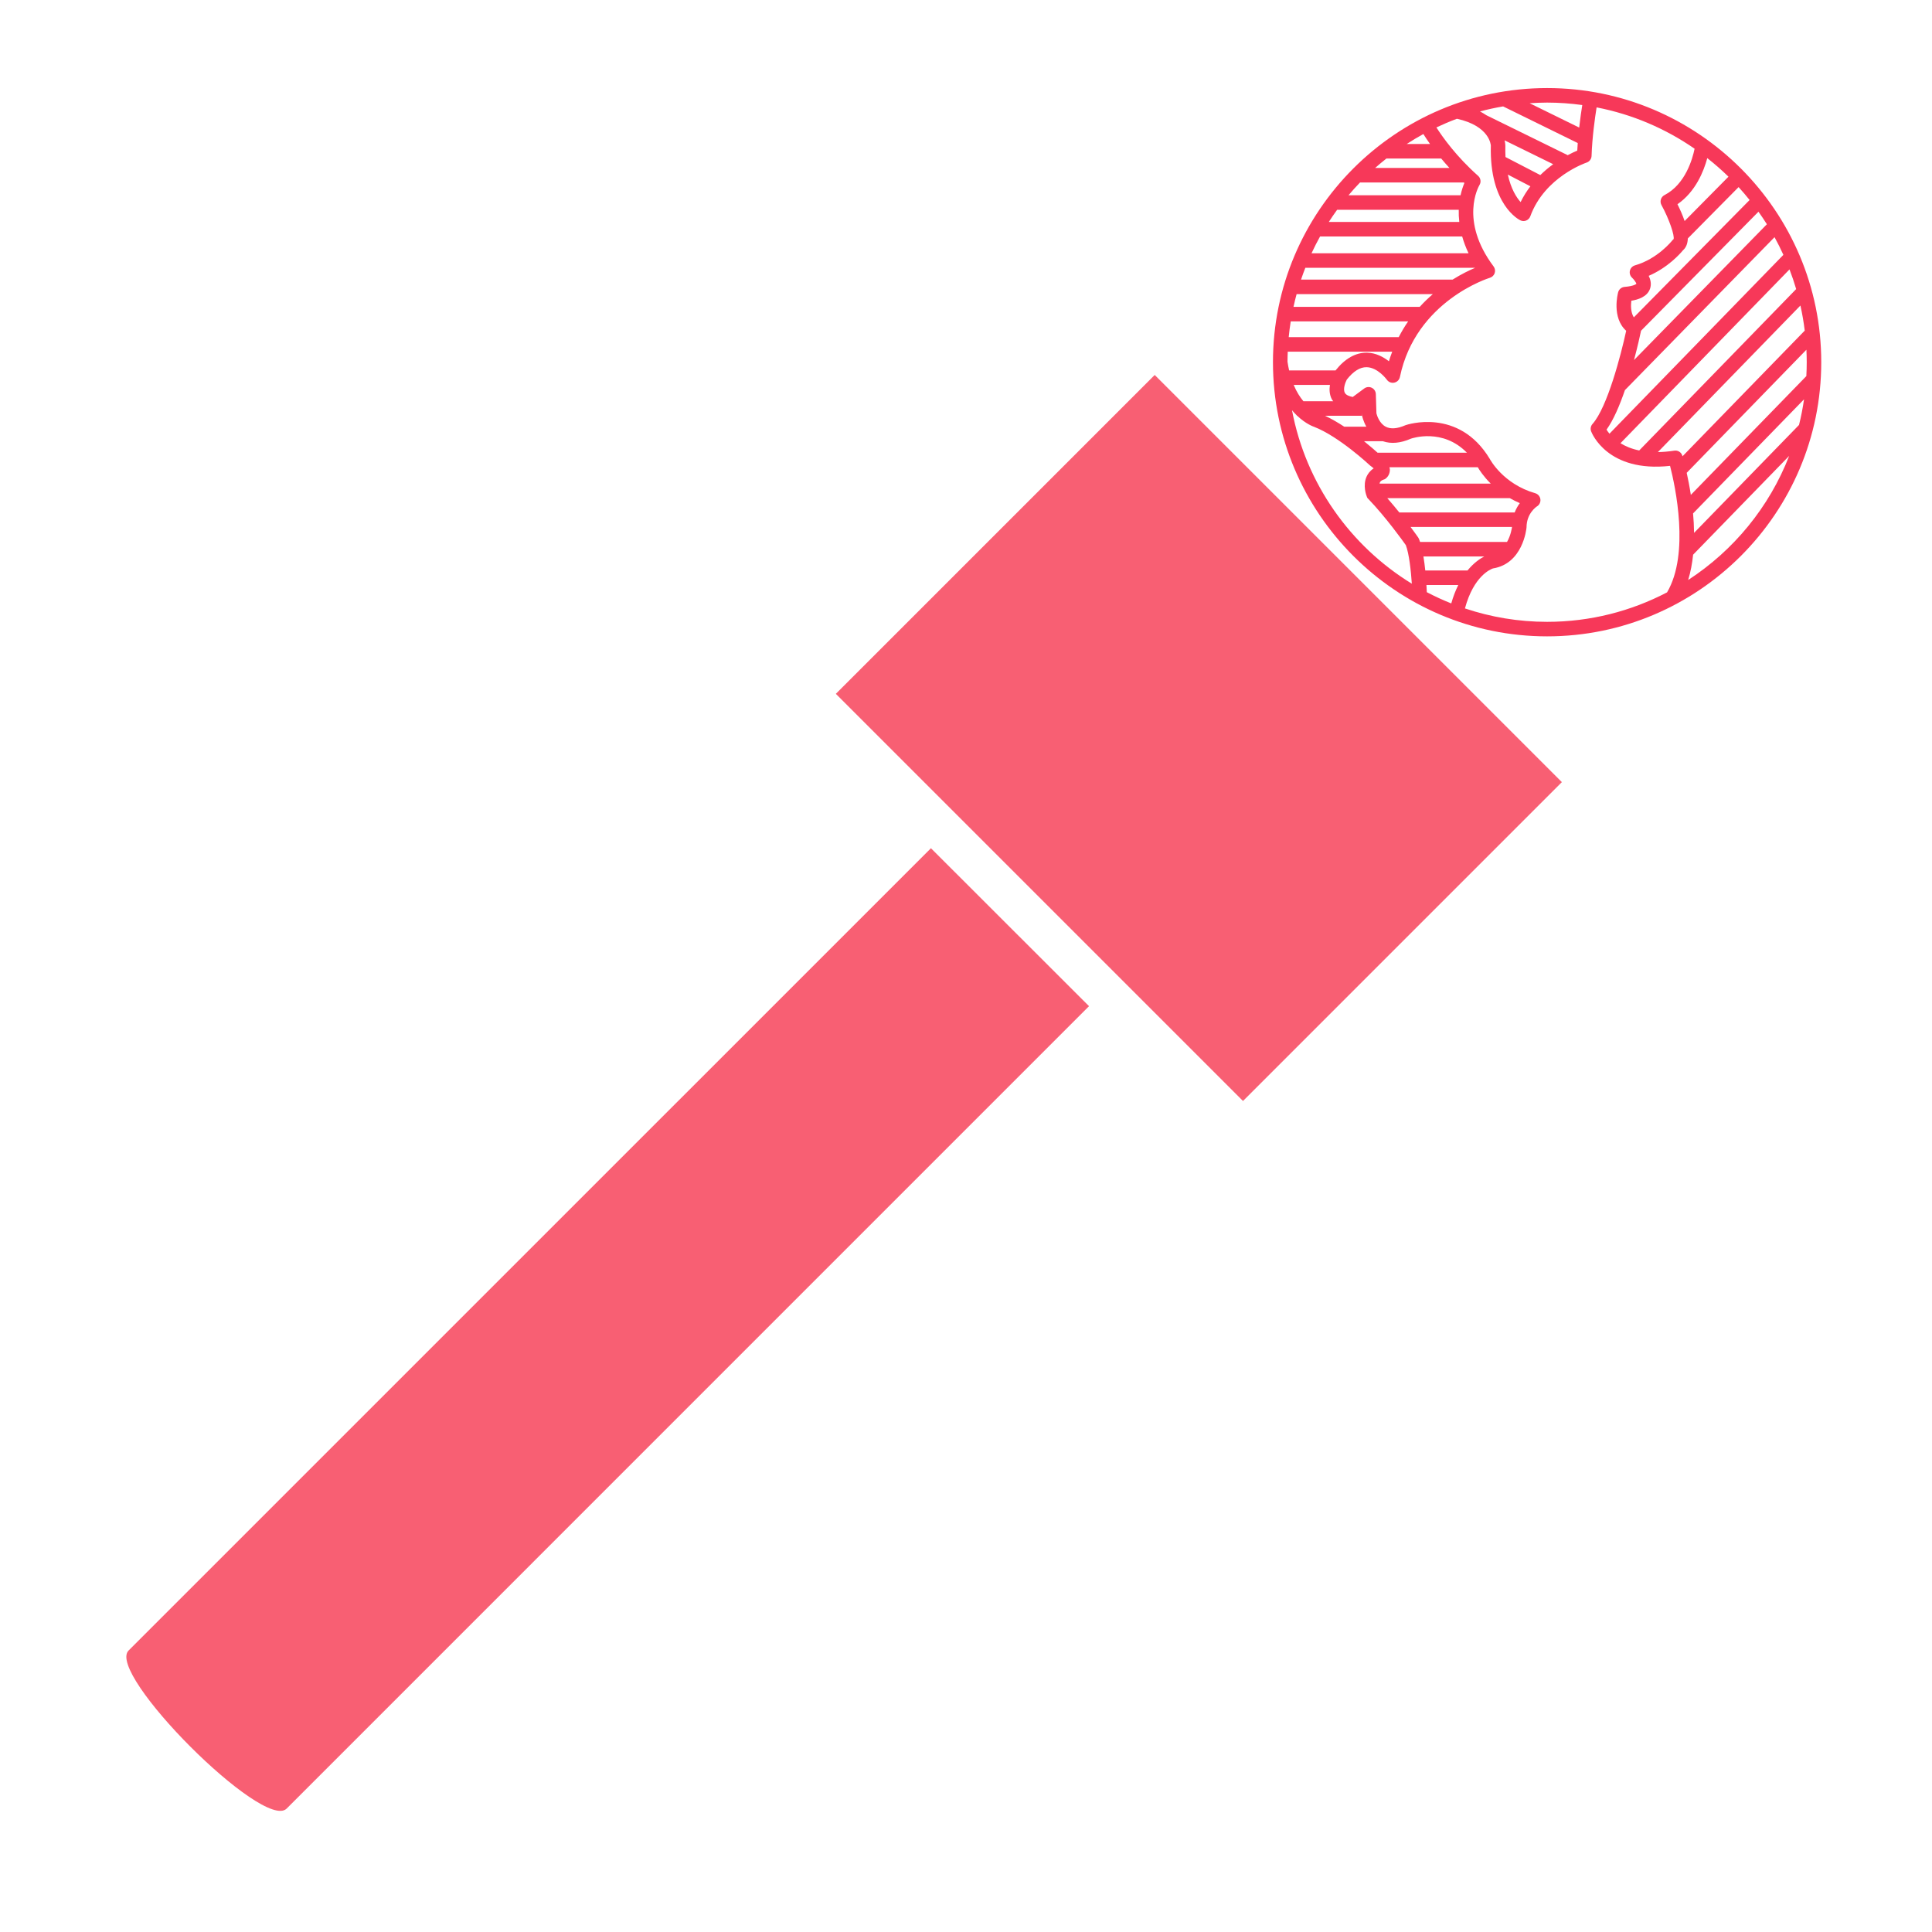 <?xml version="1.0" encoding="utf-8"?>
<!DOCTYPE svg PUBLIC "-//W3C//DTD SVG 1.1//EN" "http://www.w3.org/Graphics/SVG/1.1/DTD/svg11.dtd">
<svg
  xmlns="http://www.w3.org/2000/svg" 
  xmlns:xlink="http://www.w3.org/1999/xlink"
  xml:space="preserve"
  width="100"
  height="100"
  viewBox="0 0 100 100"
  class="css-1j8o68f"
  version="1.1" 
>
  <defs id="SvgjsDefs1617"></defs>
  <g
    id="SvgjsG1958"
    featurekey="symbolFeature-0"
    transform="matrix(1.076,0,0,1.076,-5.677,-1.668)"
    fill="#f85f73"
  >
    <path xmlns="http://www.w3.org/2000/svg" d="M47.75,35.727"></path>
    <path xmlns="http://www.w3.org/2000/svg" d="M51.695,46.335"></path>
    <path
      xmlns="http://www.w3.org/2000/svg"
      d="M57.662,49.951l-38.6,38.602c-1.109,1.093-8.695-6.504-7.601-7.606l38.597-38.594L57.662,49.951z"
    ></path>
    <rect
      xmlns="http://www.w3.org/2000/svg"
      x="52.087"
      y="23.201"
      transform="matrix(-0.707 0.707 -0.707 -0.707 133.637 18.751)"
      width="21.696"
      height="27.703"
    ></rect>    
  </g>
  <g
    id="SvgjsG1618"
    featurekey="UqkkrJ-0"
    transform="matrix(0.36,0,0,0.36,62.078,0.748)"
    fill="#f73859"
  >
    <path
      xmlns="http://www.w3.org/2000/svg"
      fill="#f73859"
      d="M50,10.584c-21.734,0-39.416,17.682-39.416,39.416c0,21.734,17.682,39.416,39.416,39.416  c21.734,0,39.416-17.682,39.416-39.416C89.416,28.266,71.734,10.584,50,10.584z M86.22,59.02L71.13,74.537  c-0.011-0.953-0.062-1.892-0.144-2.796L86.94,55.335C86.761,56.584,86.521,57.813,86.22,59.02z M62.11,41.161  c0.957-0.153,2.288-0.556,2.692-1.735c0.228-0.665,0.07-1.31-0.198-1.842c2.776-1.196,4.535-3.196,4.934-3.679  c0.47-0.41,0.672-1.006,0.693-1.7l7.3-7.382c0.549,0.599,1.074,1.221,1.583,1.856L62.468,43.553  C62.011,42.827,62.029,41.82,62.11,41.161z M68.742,27.286c2.607-1.792,3.781-4.754,4.288-6.629c1.062,0.835,2.08,1.725,3.046,2.668  l-6.306,6.377C69.489,28.866,69.114,28.027,68.742,27.286z M63.507,45.472l16.881-17.11c0.42,0.588,0.824,1.189,1.211,1.802  L62.495,49.689C63.029,47.687,63.384,46.058,63.507,45.472z M61.189,54.011L82.7,32.022c0.458,0.828,0.878,1.678,1.272,2.542  L58.966,60.279c-0.178-0.216-0.319-0.417-0.422-0.583C59.543,58.312,60.438,56.197,61.189,54.011z M84.852,36.656  c0.356,0.926,0.676,1.869,0.958,2.828L63.24,62.69c-1.12-0.233-1.999-0.615-2.69-1.045L84.852,36.656z M86.42,41.85  c0.266,1.183,0.473,2.386,0.621,3.607L69.47,63.526c-0.011-0.035-0.019-0.064-0.023-0.08c-0.15-0.498-0.639-0.808-1.158-0.73  c-0.856,0.132-1.639,0.195-2.361,0.207L86.42,41.85z M87.328,50c0,0.67-0.02,1.336-0.056,1.998L70.665,69.076  c-0.184-1.207-0.397-2.287-0.594-3.173l17.211-17.698C87.311,48.8,87.328,49.398,87.328,50z M49.022,23.094L44.018,20.5  c-0.027-0.509-0.036-1.05-0.022-1.628c0-0.045-0.007-0.338-0.105-0.769l6.984,3.428C50.263,21.974,49.635,22.493,49.022,23.094z   M47.595,24.706c-0.517,0.68-0.995,1.434-1.405,2.271c-0.609-0.678-1.389-1.908-1.837-3.952L47.595,24.706z M41.267,14.489  c-0.279-0.188-0.578-0.372-0.917-0.544c1.089-0.292,2.198-0.532,3.324-0.725l10.731,5.268c-0.026,0.36-0.051,0.724-0.068,1.089  c-0.363,0.151-0.853,0.375-1.412,0.673l0.015-0.03L41.267,14.489z M55.056,13.024c-0.126,0.781-0.295,1.926-0.442,3.239  l-7.124-3.497c0.831-0.056,1.666-0.094,2.511-0.094C51.715,12.672,53.401,12.799,55.056,13.024z M32.652,82.037h4.575  c-0.374,0.753-0.72,1.62-1.007,2.644c-1.203-0.48-2.376-1.019-3.515-1.617C32.694,82.778,32.676,82.431,32.652,82.037z   M38.553,79.948h-6.069c-0.069-0.668-0.156-1.357-0.266-2.018h8.742C40.346,78.244,39.45,78.854,38.553,79.948z M44.238,75.842  H31.735c-0.049-0.151-0.101-0.299-0.156-0.434l-0.109-0.202c-0.042-0.062-0.452-0.648-1.101-1.518h14.585  C44.928,73.886,44.778,74.892,44.238,75.842z M45.338,71.601H28.75c-0.533-0.662-1.115-1.362-1.729-2.06h17.613  c0.446,0.256,0.924,0.499,1.442,0.721C45.802,70.627,45.541,71.076,45.338,71.601z M25.91,67.452  c0.013-0.054,0.021-0.109,0.043-0.159c0.055-0.119,0.172-0.294,0.552-0.421l0.17-0.056l0.142-0.11  c0.289-0.226,0.592-0.679,0.577-1.277c-0.003-0.111-0.038-0.221-0.061-0.329h12.701c0.22,0.382,0.813,1.313,1.861,2.353H25.91z   M25.624,63.011c-0.372-0.336-1.058-0.94-1.942-1.649h2.708c1.177,0.407,2.544,0.281,4.03-0.37c0.21-0.072,4.57-1.535,8.052,2.02  H25.624z M20.833,59.272c-0.891-0.586-1.831-1.136-2.764-1.572h5.297v-0.489l0.009,0.304c0.001,0.055,0.008,0.108,0.018,0.162  c0.01,0.055,0.165,0.782,0.617,1.596H20.833z M14.963,55.612c-0.488-0.58-0.98-1.346-1.399-2.346h5.21  c-0.1,0.647-0.078,1.375,0.269,2.057c0.055,0.107,0.14,0.191,0.206,0.289H14.963z M19.584,51.179h-6.677  c-0.089-0.395-0.169-0.809-0.232-1.254c0.001-0.481,0.017-0.96,0.036-1.438h15.018c-0.169,0.447-0.331,0.903-0.474,1.379  c-0.788-0.62-1.869-1.21-3.147-1.239C22.486,48.601,20.955,49.454,19.584,51.179z M28.664,46.398H12.849  c0.074-0.764,0.17-1.521,0.289-2.271h16.885C29.536,44.827,29.082,45.587,28.664,46.398z M31.687,42.039h-18.15  c0.134-0.615,0.283-1.224,0.447-1.827h19.585C32.933,40.758,32.3,41.364,31.687,42.039z M36.41,38.123h-21.79  c0.193-0.572,0.398-1.138,0.618-1.697h24.418C38.805,36.786,37.668,37.337,36.41,38.123z M16.129,34.338  c0.381-0.821,0.789-1.628,1.227-2.416h20.435c0.218,0.771,0.513,1.576,0.916,2.416H16.129z M18.613,29.834  c0.384-0.595,0.782-1.18,1.198-1.75h17.485c-0.017,0.544,0.007,1.132,0.078,1.75H18.613z M35.955,22.069h-10.68  c0.527-0.467,1.069-0.917,1.622-1.355h7.877C35.135,21.15,35.528,21.603,35.955,22.069z M29.814,18.626  c0.78-0.503,1.575-0.988,2.394-1.434c0.239,0.381,0.557,0.867,0.959,1.434H29.814z M23.103,24.158h14.923  c0.027,0.025,0.052,0.05,0.079,0.075c-0.18,0.431-0.388,1.028-0.549,1.763h-16.11C21.977,25.363,22.531,24.752,23.103,24.158z   M13.323,56.904c0.233,0.281,0.466,0.527,0.695,0.749V57.7h0.051c1.249,1.189,2.353,1.566,2.419,1.586  c3.589,1.387,7.97,5.487,8.014,5.528l0.117,0.096c0.198,0.139,0.342,0.257,0.445,0.354c-0.542,0.354-0.843,0.799-1.008,1.158  c-0.599,1.301-0.044,2.74,0.021,2.899l0.075,0.185l0.138,0.144c2.558,2.673,4.964,6.037,5.397,6.649  c0.476,1.265,0.736,3.672,0.862,5.546C21.713,76.429,15.302,67.439,13.323,56.904z M38.187,85.4c1.259-4.69,3.722-5.647,4.034-5.752  c4.255-0.679,4.795-5.581,4.821-5.895c0-2.045,1.447-2.989,1.5-3.023c0.354-0.215,0.547-0.62,0.492-1.03  c-0.055-0.411-0.348-0.751-0.746-0.865c-4.604-1.325-6.478-4.835-6.529-4.93c-4.476-7.431-11.954-4.909-12.102-4.856  c-1.188,0.519-2.149,0.596-2.854,0.227c-0.93-0.483-1.272-1.644-1.343-1.924l-0.084-2.771c-0.012-0.389-0.238-0.738-0.588-0.907  c-0.348-0.169-0.764-0.132-1.076,0.099l-1.657,1.226c-0.479-0.09-0.967-0.266-1.147-0.616c-0.269-0.521,0.069-1.462,0.296-1.889  c0.944-1.196,1.903-1.799,2.849-1.777c1.618,0.03,2.898,1.787,2.909,1.801c0.239,0.339,0.654,0.506,1.065,0.419  c0.407-0.085,0.725-0.402,0.809-0.81C31.11,41.158,41.663,37.894,41.77,37.862c0.327-0.098,0.586-0.349,0.694-0.674  c0.107-0.324,0.049-0.681-0.156-0.954c-4.955-6.607-2.15-11.507-2.032-11.707c0.263-0.432,0.179-0.99-0.199-1.325  c-3.118-2.765-5.095-5.55-5.994-6.958c0.962-0.455,1.945-0.873,2.95-1.246c4.713,1.037,4.87,3.771,4.875,3.848  c-0.21,8.542,4.068,10.671,4.25,10.757c0.141,0.067,0.294,0.101,0.447,0.101c0.135,0,0.27-0.026,0.396-0.078  c0.271-0.111,0.484-0.332,0.584-0.608c2.075-5.691,8.027-7.699,8.087-7.718c0.417-0.136,0.705-0.52,0.72-0.958  c0.089-2.692,0.488-5.511,0.724-6.981c5.15,0.999,9.925,3.059,14.089,5.944c-0.298,1.454-1.322,5.118-4.326,6.665  c-0.251,0.129-0.438,0.354-0.521,0.624c-0.082,0.27-0.052,0.561,0.084,0.808c1.114,2.027,1.928,4.449,1.736,4.917  c-0.08,0.057-0.151,0.127-0.211,0.204c-0.021,0.026-2.074,2.62-5.335,3.552c-0.362,0.104-0.64,0.395-0.728,0.762  c-0.087,0.366,0.03,0.752,0.306,1.009c0.309,0.288,0.616,0.755,0.626,0.879c-0.003,0.003-0.28,0.33-1.699,0.446  c-0.438,0.036-0.806,0.341-0.922,0.764c-0.044,0.159-0.968,3.638,1.153,5.545c-0.746,3.454-2.715,11.021-4.84,13.396  c-0.26,0.29-0.337,0.699-0.2,1.063c0.095,0.25,2.346,5.956,11.348,4.964c0.748,2.919,2.852,12.615-0.431,18.186  C62.085,85.79,56.22,87.328,50,87.328C45.872,87.328,41.902,86.645,38.187,85.4z M70.282,81.312c0.355-1.164,0.581-2.392,0.71-3.637  l13.81-14.202C81.943,70.833,76.817,77.064,70.282,81.312z"
    ></path>
  </g>
</svg>
